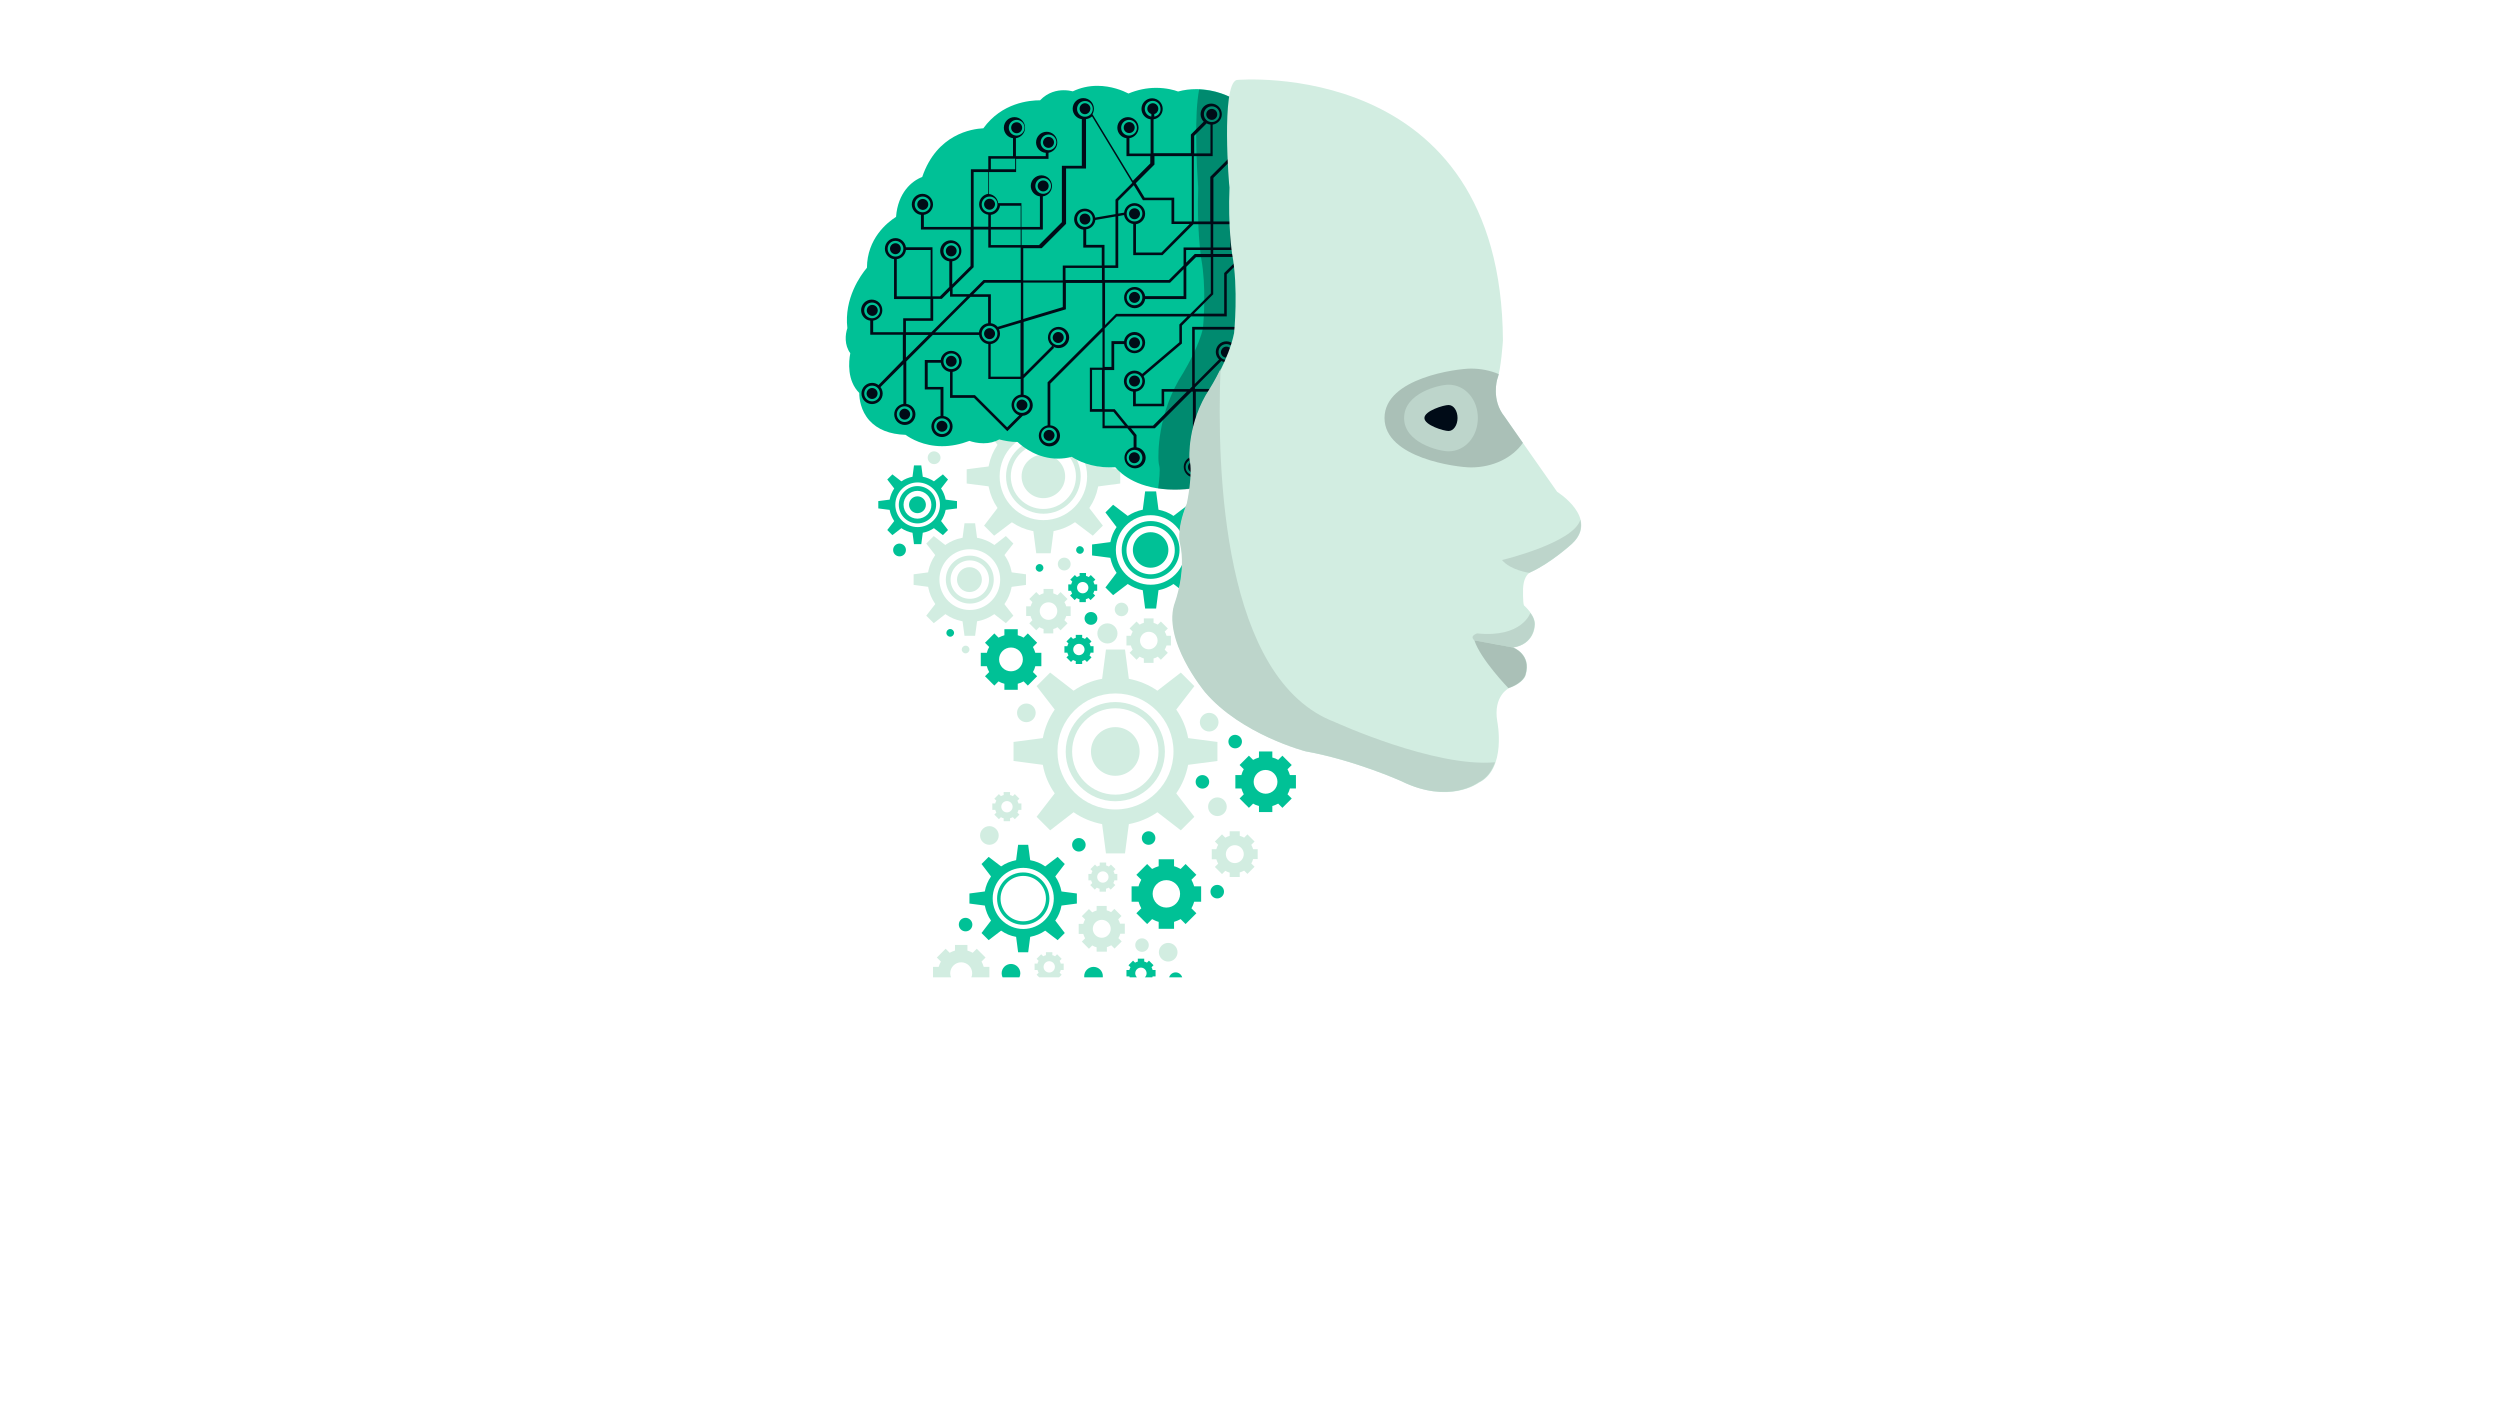 <?xml version="1.0" encoding="utf-8"?>
<!-- Generator: Adobe Illustrator 22.0.0, SVG Export Plug-In . SVG Version: 6.00 Build 0)  -->
<svg version="1.1" id="Layer_1" xmlns="http://www.w3.org/2000/svg" xmlns:xlink="http://www.w3.org/1999/xlink" x="0px" y="0px"
	 viewBox="0 0 1366 768" style="enable-background:new 0 0 1366 768;" xml:space="preserve">
<style type="text/css">
	.st0{clip-path:url(#SVGID_2_);}
	.st1{fill:#D2EDE1;}
	.st2{fill:#00C196;}
	.st3{opacity:0.3;fill:#000B17;}
	.st4{fill:#000B17;}
	.st5{fill:#AAC0B7;}
	.st6{fill:#BDD5CB;}
</style>
<g>
	<g>
		<defs>
			<rect id="SVGID_1_" x="311" y="-170" width="704" height="704"/>
		</defs>
		<clipPath id="SVGID_2_">
			<use xlink:href="#SVGID_1_"  style="overflow:visible;"/>
		</clipPath>
		<g class="st0">
			<g>
				<path class="st1" d="M570.1,248.4c-6.5,0-11.9,5.3-11.9,11.9c0,6.5,5.3,11.9,11.9,11.9c6.5,0,11.9-5.3,11.9-11.9
					C582,253.8,576.7,248.4,570.1,248.4z"/>
				<g>
					<g>
						<path class="st1" d="M529.9,339.8c-12.8,0-23.1-10.4-23.1-23.2c0-12.8,10.4-23.1,23.1-23.1c12.8,0,23.2,10.4,23.2,23.1
							C553.1,329.5,542.7,339.8,529.9,339.8z M529.9,300.1c-9.2,0-16.6,7.5-16.6,16.6c0,9.2,7.5,16.6,16.6,16.6
							c9.2,0,16.6-7.5,16.6-16.6C546.5,307.5,539.1,300.1,529.9,300.1z"/>
					</g>
					<g>
						<g>
							<g>
								<polygon class="st1" points="532.8,285.9 527,285.9 525.5,297.2 534.3,297.2 								"/>
							</g>
							<g>
								<polygon class="st1" points="527,347.4 532.8,347.4 534.3,336.2 525.5,336.2 								"/>
							</g>
						</g>
						<g>
							<g>
								<polygon class="st1" points="560.6,319.6 560.6,313.8 549.4,312.3 549.4,321.1 								"/>
							</g>
							<g>
								<polygon class="st1" points="499.2,313.8 499.2,319.6 510.4,321.1 510.4,312.3 								"/>
							</g>
						</g>
					</g>
					<g>
						<g>
							<g>
								<polygon class="st1" points="553.7,297 549.6,292.9 540.6,299.9 546.7,306 								"/>
							</g>
							<g>
								<polygon class="st1" points="506.1,336.4 510.2,340.5 519.2,333.5 513.1,327.4 								"/>
							</g>
						</g>
						<g>
							<g>
								<polygon class="st1" points="549.6,340.5 553.7,336.4 546.7,327.4 540.6,333.5 								"/>
							</g>
							<g>
								<polygon class="st1" points="510.2,292.9 506.1,297 513.1,306 519.2,299.9 								"/>
							</g>
						</g>
					</g>
					<g>
						<path class="st1" d="M570.1,290.7c-16.8,0-30.4-13.6-30.4-30.4c0-16.8,13.6-30.4,30.4-30.4c16.8,0,30.4,13.6,30.4,30.4
							C600.6,277.1,586.9,290.7,570.1,290.7z M570.1,236.4c-13.2,0-23.9,10.7-23.9,23.9c0,13.2,10.7,23.9,23.9,23.9
							c13.2,0,23.9-10.7,23.9-23.9C594,247.1,583.3,236.4,570.1,236.4z"/>
					</g>
					<g>
						<g>
							<polygon class="st1" points="574.1,218.3 566.2,218.3 564.2,233.7 576.1,233.7 							"/>
						</g>
						<g>
							<polygon class="st1" points="566.2,302.3 574.1,302.3 576.1,286.9 564.2,286.9 							"/>
						</g>
					</g>
					<g>
						<g>
							<polygon class="st1" points="612.1,264.2 612.1,256.4 596.7,254.4 596.7,266.2 							"/>
						</g>
						<g>
							<polygon class="st1" points="528.2,256.4 528.2,264.2 543.6,266.2 543.6,254.4 							"/>
						</g>
					</g>
					<g>
						<g>
							<polygon class="st1" points="602.6,233.4 597.1,227.8 584.7,237.3 593.1,245.7 							"/>
						</g>
						<g>
							<polygon class="st1" points="537.7,287.2 543.2,292.7 555.6,283.3 547.1,274.9 							"/>
						</g>
					</g>
					<g>
						<g>
							<polygon class="st1" points="597.1,292.7 602.6,287.2 593.1,274.9 584.7,283.3 							"/>
						</g>
						<g>
							<polygon class="st1" points="543.2,227.8 537.7,233.4 547.1,245.7 555.6,237.3 							"/>
						</g>
					</g>
					<g>
						<path class="st1" d="M570.1,280.7c-11.2,0-20.4-9.1-20.4-20.4c0-11.2,9.1-20.4,20.4-20.4c11.2,0,20.4,9.1,20.4,20.4
							C590.5,271.5,581.4,280.7,570.1,280.7z M570.1,242.5c-9.8,0-17.8,8-17.8,17.8c0,9.8,8,17.8,17.8,17.8s17.8-8,17.8-17.8
							C587.9,250.5,579.9,242.5,570.1,242.5z"/>
					</g>
					<g>
						<path class="st1" d="M529.9,329.8c-7.2,0-13.1-5.9-13.1-13.1c0-7.2,5.9-13.1,13.1-13.1c7.2,0,13.1,5.9,13.1,13.1
							C543,323.9,537.1,329.8,529.9,329.8z M529.9,306.2c-5.8,0-10.5,4.7-10.5,10.5c0,5.8,4.7,10.5,10.5,10.5
							c5.8,0,10.5-4.7,10.5-10.5C540.4,310.9,535.7,306.2,529.9,306.2z"/>
					</g>
				</g>
				<g>
					<g>
						<path class="st1" d="M570.2,346.1h5.3v-2.4c0.8-0.2,1.6-0.5,2.3-1l1.7,1.7l3.8-3.8l-1.7-1.7c0.4-0.7,0.7-1.5,1-2.3h2.4v-5.3
							h-2.4c-0.2-0.8-0.6-1.6-1-2.3l1.7-1.7l-3.8-3.8l-1.7,1.7c-0.7-0.4-1.5-0.7-2.3-1v-2.4h-5.3v2.4c-0.8,0.2-1.6,0.6-2.3,1
							l-1.7-1.7l-3.8,3.8l1.7,1.7c-0.4,0.7-0.7,1.5-1,2.3h-2.4v5.3h2.4c0.2,0.8,0.6,1.6,1,2.3l-1.7,1.7l3.8,3.8l1.7-1.7
							c0.7,0.4,1.5,0.7,2.3,1V346.1z M568.1,333.9c0-2.6,2.1-4.8,4.8-4.8s4.8,2.1,4.8,4.8c0,2.6-2.1,4.8-4.8,4.8
							S568.1,336.5,568.1,333.9z"/>
					</g>
					<g>
						<path class="st1" d="M625,362.2h5.3v-2.4c0.8-0.2,1.6-0.5,2.3-1l1.7,1.7l3.8-3.8l-1.7-1.7c0.4-0.7,0.7-1.5,1-2.3h2.4v-5.3
							h-2.4c-0.2-0.8-0.6-1.6-1-2.3l1.7-1.7l-3.8-3.8l-1.7,1.7c-0.7-0.4-1.5-0.7-2.3-1v-2.4H625v2.4c-0.8,0.2-1.6,0.6-2.3,1
							l-1.7-1.7l-3.8,3.8l1.7,1.7c-0.4,0.7-0.7,1.5-1,2.3h-2.4v5.3h2.4c0.2,0.8,0.6,1.6,1,2.3l-1.7,1.7l3.8,3.8l1.7-1.7
							c0.7,0.4,1.5,0.7,2.3,1V362.2z M622.9,350c0-2.6,2.1-4.8,4.8-4.8s4.8,2.1,4.8,4.8c0,2.6-2.1,4.8-4.8,4.8
							S622.9,352.7,622.9,350z"/>
					</g>
					<g>
						<path class="st2" d="M548.8,376.9h7.3v-3.3c1.1-0.3,2.2-0.7,3.2-1.3l2.3,2.3l5.1-5.1l-2.3-2.3c0.6-1,1-2,1.3-3.2h3.3v-7.3
							h-3.3c-0.3-1.1-0.8-2.2-1.3-3.2l2.3-2.3l-5.1-5.1l-2.3,2.3c-1-0.6-2-1-3.2-1.3v-3.3h-7.3v3.3c-1.1,0.3-2.2,0.8-3.2,1.3
							l-2.3-2.3l-5.1,5.1l2.3,2.3c-0.6,1-1,2-1.3,3.2h-3.3v7.3h3.3c0.3,1.1,0.7,2.2,1.3,3.2l-2.3,2.3l5.1,5.1l2.3-2.3
							c1,0.6,2,1,3.2,1.3V376.9z M545.9,360.3c0-3.6,2.9-6.5,6.5-6.5c3.6,0,6.5,2.9,6.5,6.5c0,3.6-2.9,6.5-6.5,6.5
							C548.8,366.8,545.9,363.9,545.9,360.3z"/>
					</g>
					<g>
						<path class="st2" d="M583.6,322.8h1.6c0.1,0.5,0.4,1,0.6,1.5l-1.1,1.1l2.5,2.5l1.1-1.1c0.5,0.3,1,0.5,1.5,0.6v1.6h3.5v-1.6
							c0.5-0.1,1-0.4,1.5-0.6l1.1,1.1l2.5-2.5l-1.1-1.1c0.3-0.5,0.5-1,0.6-1.5h1.6v-3.5H598c-0.1-0.5-0.4-1-0.6-1.5l1.1-1.1
							l-2.5-2.5l-1.1,1.1c-0.5-0.3-1-0.5-1.5-0.6v-1.6h-3.5v1.6c-0.5,0.1-1,0.4-1.5,0.6l-1.1-1.1l-2.5,2.5l1.1,1.1
							c-0.3,0.5-0.5,1-0.6,1.5h-1.6V322.8z M591.6,318c1.7,0,3.1,1.4,3.1,3.1c0,1.7-1.4,3.1-3.1,3.1c-1.7,0-3.1-1.4-3.1-3.1
							C588.5,319.3,589.9,318,591.6,318z"/>
					</g>
					<g>
						<path class="st2" d="M581.6,356.6h1.6c0.1,0.5,0.4,1,0.6,1.5l-1.1,1.1l2.5,2.5l1.1-1.1c0.5,0.3,1,0.5,1.5,0.6v1.6h3.5v-1.6
							c0.5-0.1,1-0.4,1.5-0.6l1.1,1.1l2.5-2.5l-1.1-1.1c0.3-0.5,0.5-1,0.6-1.5h1.6v-3.5h-1.6c-0.1-0.5-0.4-1-0.6-1.5l1.1-1.1
							l-2.5-2.5l-1.1,1.1c-0.5-0.3-1-0.5-1.5-0.6v-1.6h-3.5v1.6c-0.5,0.1-1,0.4-1.5,0.6l-1.1-1.1l-2.5,2.5l1.1,1.1
							c-0.3,0.5-0.5,1-0.6,1.5h-1.6V356.6z M589.5,351.8c1.7,0,3.1,1.4,3.1,3.1c0,1.7-1.4,3.1-3.1,3.1c-1.7,0-3.1-1.4-3.1-3.1
							C586.4,353.2,587.8,351.8,589.5,351.8z"/>
					</g>
				</g>
				<g>
					<path class="st1" d="M542.2,442.5h1.6c0.1,0.5,0.4,1,0.6,1.5l-1.1,1.1l2.5,2.5l1.1-1.1c0.5,0.3,1,0.5,1.5,0.6v1.6h3.5v-1.6
						c0.5-0.1,1-0.4,1.5-0.6l1.1,1.1l2.5-2.5l-1.1-1.1c0.3-0.5,0.5-1,0.6-1.5h1.6V439h-1.6c-0.1-0.5-0.4-1-0.6-1.5l1.1-1.1l-2.5-2.5
						l-1.1,1.1c-0.5-0.3-1-0.5-1.5-0.6v-1.6h-3.5v1.6c-0.5,0.1-1,0.4-1.5,0.6l-1.1-1.1l-2.5,2.5l1.1,1.1c-0.3,0.5-0.5,1-0.6,1.5
						h-1.6V442.5z M550.2,437.7c1.7,0,3.1,1.4,3.1,3.1c0,1.7-1.4,3.1-3.1,3.1c-1.7,0-3.1-1.4-3.1-3.1
						C547.1,439.1,548.5,437.7,550.2,437.7z"/>
				</g>
				<g>
					<path class="st1" d="M594.6,481h1.6c0.1,0.5,0.4,1,0.6,1.5l-1.1,1.1l2.5,2.5l1.1-1.1c0.5,0.3,1,0.5,1.5,0.6v1.6h3.5v-1.6
						c0.5-0.1,1-0.4,1.5-0.6l1.1,1.1l2.5-2.5l-1.1-1.1c0.3-0.5,0.5-1,0.6-1.5h1.6v-3.5H609c-0.1-0.5-0.4-1-0.6-1.5l1.1-1.1l-2.5-2.5
						l-1.1,1.1c-0.5-0.3-1-0.5-1.5-0.6v-1.6h-3.5v1.6c-0.5,0.1-1,0.4-1.5,0.6l-1.1-1.1l-2.5,2.5l1.1,1.1c-0.3,0.5-0.5,1-0.6,1.5
						h-1.6V481z M602.6,476.1c1.7,0,3.1,1.4,3.1,3.1c0,1.7-1.4,3.1-3.1,3.1c-1.7,0-3.1-1.4-3.1-3.1
						C599.5,477.5,600.9,476.1,602.6,476.1z"/>
				</g>
				<g>
					<path class="st1" d="M565.3,530h1.6c0.1,0.5,0.4,1,0.6,1.5l-1.1,1.1l2.5,2.5l1.1-1.1c0.5,0.3,1,0.5,1.5,0.6v1.6h3.5v-1.6
						c0.5-0.1,1-0.4,1.5-0.6l1.1,1.1l2.5-2.5l-1.1-1.1c0.3-0.5,0.5-1,0.6-1.5h1.6v-3.5h-1.6c-0.1-0.5-0.4-1-0.6-1.5l1.1-1.1
						l-2.5-2.5l-1.1,1.1c-0.5-0.3-1-0.5-1.5-0.6v-1.6h-3.5v1.6c-0.5,0.1-1,0.4-1.5,0.6l-1.1-1.1l-2.5,2.5l1.1,1.1
						c-0.3,0.5-0.5,1-0.6,1.5h-1.6V530z M573.3,525.2c1.7,0,3.1,1.4,3.1,3.1c0,1.7-1.4,3.1-3.1,3.1c-1.7,0-3.1-1.4-3.1-3.1
						C570.2,526.6,571.6,525.2,573.3,525.2z"/>
				</g>
				<g>
					<path class="st2" d="M615.5,533.5h1.6c0.1,0.5,0.4,1,0.6,1.5l-1.1,1.1l2.5,2.5l1.1-1.1c0.5,0.3,1,0.5,1.5,0.6v1.6h3.5v-1.6
						c0.5-0.1,1-0.4,1.5-0.6l1.1,1.1l2.5-2.5l-1.1-1.1c0.3-0.5,0.5-1,0.6-1.5h1.6V530h-1.6c-0.1-0.5-0.4-1-0.6-1.5l1.1-1.1l-2.5-2.5
						l-1.1,1.1c-0.5-0.3-1-0.5-1.5-0.6v-1.6h-3.5v1.6c-0.5,0.1-1,0.4-1.5,0.6l-1.1-1.1l-2.5,2.5l1.1,1.1c-0.3,0.5-0.5,1-0.6,1.5
						h-1.6V533.5z M623.4,528.7c1.7,0,3.1,1.4,3.1,3.1c0,1.7-1.4,3.1-3.1,3.1c-1.7,0-3.1-1.4-3.1-3.1
						C620.3,530.1,621.7,528.7,623.4,528.7z"/>
				</g>
				<path class="st1" d="M513.9,250.1c0,1.9-1.5,3.5-3.5,3.5c-1.9,0-3.5-1.5-3.5-3.5c0-1.9,1.5-3.5,3.5-3.5
					C512.3,246.7,513.9,248.2,513.9,250.1z"/>
				<path class="st1" d="M565.9,389.5c0,2.8-2.3,5.1-5.1,5.1c-2.8,0-5.1-2.3-5.1-5.1c0-2.8,2.3-5.1,5.1-5.1
					C563.6,384.4,565.9,386.7,565.9,389.5z"/>
				<path class="st1" d="M665.8,394.6c0,2.8-2.3,5.1-5.1,5.1c-2.8,0-5.1-2.3-5.1-5.1c0-2.8,2.3-5.1,5.1-5.1
					C663.5,389.5,665.8,391.8,665.8,394.6z"/>
				<path class="st1" d="M622.7,410.6c0,7.3-5.9,13.3-13.3,13.3c-7.3,0-13.3-5.9-13.3-13.3c0-7.3,5.9-13.3,13.3-13.3
					C616.8,397.3,622.7,403.3,622.7,410.6z"/>
				<path class="st1" d="M670.3,440.8c0,2.8-2.3,5.1-5.1,5.1c-2.8,0-5.1-2.3-5.1-5.1c0-2.8,2.3-5.1,5.1-5.1
					C668,435.7,670.3,438,670.3,440.8z"/>
				<path class="st1" d="M545.7,456.5c0,2.8-2.3,5.1-5.1,5.1s-5.1-2.3-5.1-5.1c0-2.8,2.3-5.1,5.1-5.1S545.7,453.7,545.7,456.5z"/>
				<path class="st2" d="M557.5,531.8c0,2.8-2.3,5.1-5.1,5.1c-2.8,0-5.1-2.3-5.1-5.1c0-2.8,2.3-5.1,5.1-5.1
					C555.2,526.7,557.5,529,557.5,531.8z"/>
				<path class="st2" d="M602.6,533.4c0,2.8-2.3,5.1-5.1,5.1c-2.8,0-5.1-2.3-5.1-5.1c0-2.8,2.3-5.1,5.1-5.1
					C600.3,528.3,602.6,530.5,602.6,533.4z"/>
				<path class="st1" d="M643.4,520.3c0,2.8-2.3,5.1-5.1,5.1c-2.8,0-5.1-2.3-5.1-5.1c0-2.8,2.3-5.1,5.1-5.1
					C641.1,515.2,643.4,517.5,643.4,520.3z"/>
				<path class="st1" d="M627.7,516.4c0,2-1.6,3.7-3.7,3.7c-2,0-3.7-1.6-3.7-3.7c0-2,1.6-3.7,3.7-3.7
					C626,512.7,627.7,514.4,627.7,516.4z"/>
				<path class="st2" d="M593.2,461.6c0,2-1.6,3.7-3.7,3.7c-2,0-3.7-1.6-3.7-3.7c0-2,1.6-3.7,3.7-3.7
					C591.5,457.9,593.2,459.6,593.2,461.6z"/>
				<path class="st2" d="M631.3,457.9c0,2-1.6,3.7-3.7,3.7s-3.7-1.6-3.7-3.7c0-2,1.6-3.7,3.7-3.7S631.3,455.9,631.3,457.9z"/>
				<path class="st2" d="M668.8,487.2c0,2-1.6,3.7-3.7,3.7c-2,0-3.7-1.6-3.7-3.7c0-2,1.6-3.7,3.7-3.7
					C667.2,483.5,668.8,485.2,668.8,487.2z"/>
				<path class="st2" d="M646.1,535c0,2-1.6,3.7-3.7,3.7c-2,0-3.7-1.6-3.7-3.7c0-2,1.6-3.7,3.7-3.7C644.4,531.3,646.1,533,646.1,535
					z"/>
				<path class="st2" d="M660.7,427.2c0,2-1.6,3.7-3.7,3.7c-2,0-3.7-1.6-3.7-3.7c0-2,1.6-3.7,3.7-3.7
					C659.1,423.5,660.7,425.2,660.7,427.2z"/>
				<path class="st2" d="M678.6,405.2c0,2-1.6,3.7-3.7,3.7c-2,0-3.7-1.6-3.7-3.7c0-2,1.6-3.7,3.7-3.7
					C677,401.6,678.6,403.2,678.6,405.2z"/>
				<path class="st2" d="M531.3,505.2c0,2-1.6,3.7-3.7,3.7c-2,0-3.7-1.6-3.7-3.7s1.6-3.7,3.7-3.7
					C529.6,501.5,531.3,503.2,531.3,505.2z"/>
				<path class="st1" d="M616.5,333c0,2-1.6,3.7-3.7,3.7c-2,0-3.7-1.6-3.7-3.7c0-2,1.6-3.7,3.7-3.7C614.9,329.3,616.5,331,616.5,333
					z"/>
				<path class="st1" d="M585,308.2c0,1.9-1.5,3.5-3.5,3.5c-1.9,0-3.5-1.5-3.5-3.5c0-1.9,1.5-3.5,3.5-3.5
					C583.5,304.7,585,306.3,585,308.2z"/>
				<path class="st2" d="M599.6,337.9c0,1.9-1.5,3.5-3.5,3.5c-1.9,0-3.5-1.5-3.5-3.5c0-1.9,1.5-3.5,3.5-3.5
					C598.1,334.4,599.6,335.9,599.6,337.9z"/>
				<path class="st1" d="M610.6,346.1c0,3.1-2.5,5.5-5.5,5.5c-3.1,0-5.5-2.5-5.5-5.5c0-3.1,2.5-5.5,5.5-5.5
					C608.1,340.6,610.6,343.1,610.6,346.1z"/>
				<path class="st2" d="M495,300.5c0,1.9-1.5,3.5-3.5,3.5c-1.9,0-3.5-1.5-3.5-3.5c0-1.9,1.5-3.5,3.5-3.5
					C493.5,297.1,495,298.6,495,300.5z"/>
				<path class="st2" d="M521.3,345.8c0,1.1-0.9,2.1-2.1,2.1c-1.1,0-2.1-0.9-2.1-2.1c0-1.1,0.9-2.1,2.1-2.1
					C520.4,343.7,521.3,344.7,521.3,345.8z"/>
				<path class="st2" d="M570.1,310.3c0,1.1-0.9,2.1-2.1,2.1c-1.1,0-2.1-0.9-2.1-2.1c0-1.1,0.9-2.1,2.1-2.1
					C569.2,308.2,570.1,309.1,570.1,310.3z"/>
				<path class="st2" d="M592.2,300.5c0,1.1-0.9,2.1-2.1,2.1c-1.1,0-2.1-0.9-2.1-2.1c0-1.1,0.9-2.1,2.1-2.1
					C591.2,298.5,592.2,299.4,592.2,300.5z"/>
				<path class="st1" d="M529.7,354.9c0,1.1-0.9,2.1-2.1,2.1c-1.1,0-2.1-0.9-2.1-2.1c0-1.1,0.9-2.1,2.1-2.1
					C528.8,352.8,529.7,353.7,529.7,354.9z"/>
				<g>
					<path class="st1" d="M665.2,415.8v-10.4l-16-2.1c-1-5.7-3.3-11-6.5-15.6l9.9-12.8l-7.4-7.4l-12.8,9.9
						c-4.6-3.2-9.9-5.4-15.6-6.5l-2.1-16h-10.4l-2.1,16c-5.7,1-11,3.3-15.6,6.5l-12.8-9.9l-7.4,7.4l9.9,12.8
						c-3.2,4.6-5.4,9.9-6.5,15.6l-16,2.1v10.4l16,2.1c1,5.7,3.3,11,6.5,15.6l-9.9,12.8l7.4,7.4l12.8-9.9c4.6,3.2,9.9,5.4,15.6,6.5
						l2.1,16h10.4l2.1-16c5.7-1.1,11-3.3,15.6-6.5l12.8,9.9l7.4-7.4l-9.9-12.8c3.2-4.6,5.4-9.9,6.5-15.6L665.2,415.8z M641.2,410.6
						c0,17.5-14.2,31.7-31.7,31.7c-17.5,0-31.7-14.2-31.7-31.7c0-17.5,14.2-31.7,31.7-31.7C626.9,378.9,641.2,393.1,641.2,410.6z"/>
					<path class="st1" d="M609.4,383.6c-14.9,0-27.1,12.1-27.1,27.1c0,14.9,12.1,27.1,27.1,27.1c14.9,0,27.1-12.1,27.1-27.1
						C636.5,395.7,624.3,383.6,609.4,383.6z M609.4,434.2c-13,0-23.6-10.6-23.6-23.6c0-13,10.6-23.6,23.6-23.6
						c13,0,23.6,10.6,23.6,23.6C633,423.6,622.4,434.2,609.4,434.2z"/>
				</g>
				<g>
					<path class="st2" d="M463,179.3c-1.9-16.3,7.3-29,10.7-33c0.1-15.9,11-24.7,15.9-27.8c1-13.3,8.7-19.7,14.3-21.8
						c8-23.5,27.2-26.3,33.4-26.6c10.1-14,25.2-15.3,31-15.3c4.3-4.5,9.3-5.5,12.9-5.5c2,0,3.8,0.3,5,0.6c4.2-2,8.7-3,13.4-3
						c7.6,0,13.9,2.6,17,4.2c4.8-2,9.9-3.1,15.1-3.1c5.5,0,9.9,1.2,12,2c3.3-0.9,6.6-1.3,10-1.3c10.4,0,18.4,4.1,21.3,5.9
						c20.4,0,30.9,12,34.3,16.8c14,2.1,23.1,15.2,26.3,20.6c6.5,0.4,9.7,4.7,10.9,8.1c13.8,9.9,15.9,28,16.2,34
						c3.3,3.5,3.2,8,2.3,11.2c8.6,18.4,2.6,32.6-3,39c1.2,7.2,0,13.1-3.4,17.6c-3.9,5.2-9.8,6.8-12.4,7.2
						c-8.1,6.4-17.3,9.6-27.2,9.6c-7.8,0-14.1-2.1-17.4-3.4c-0.5,0.3-1,0.5-1.6,0.7c2.6,5.2,3.3,10,2.1,14.5c-1.3,4.9-4.5,8-6.8,9.7
						c0,5.8-1.7,10.7-5.3,14.7c-7.7,8.4-21,9.2-24.4,9.2c-8.6,2.2-16.6,3.4-23.8,3.4c-19.5,0-28.9-8.1-32.4-12.2
						c-0.9,0-1.7,0.1-2.6,0.1c-10.8,0-18-3.7-21.2-5.8c-2.5,0.7-5.1,1-7.6,1c-10.9,0-18.8-6.1-22-9.1c-3.5,0.1-7.7-0.8-10-1.4
						c-2.5,1.4-5.4,2.1-8.6,2.1c-3.2,0-6-0.7-7.7-1.3c-5,1.9-10,2.9-14.9,2.9c-10.2,0-17.2-4.2-20-6.2c-8.7-0.3-15.3-2.9-19.8-7.9
						c-4.7-5.3-5.5-11.7-5.5-15c-6.7-6.7-5.8-17-4.9-21.7C461.3,188.5,461.8,182.8,463,179.3z"/>
					<path class="st3" d="M762.3,184.4c5.6-6.4,11.7-20.6,3-39c0.9-3.1,1-7.7-2.3-11.2c-0.3-6-2.4-24.1-16.2-34
						c-1.2-3.4-4.4-7.7-10.9-8.1c-3.2-5.4-12.3-18.5-26.3-20.6c-3.4-4.8-13.9-16.8-34.3-16.8c-2.8-1.7-10.3-5.5-20.1-5.8
						c-1.4,7.5-1.6,16.2-1.6,25.3c0,12.7,0.9,25,1.1,28.6c-0.8,21.7,1.5,37.6,1.6,38.3c0,0.2,0.1,0.4,0.1,0.6
						c2.7,14.4,1.3,33.5,0.9,37.7c-2,8.9-8.3,20.1-10.6,24c-14.8,22.7-13.8,45.8-13.7,48.4c0.1,1.1,0.2,2.1,0.5,3.1
						c0.4,1.9,0,7-0.7,12c2.8,0.4,5.9,0.7,9.3,0.7c7.2,0,15.2-1.1,23.8-3.4c3.5,0,16.8-0.8,24.4-9.2c3.6-3.9,5.4-8.9,5.3-14.7
						c2.3-1.7,5.5-4.8,6.8-9.7c1.2-4.5,0.4-9.3-2.1-14.5c0.6-0.2,1.1-0.4,1.6-0.7c3.3,1.3,9.6,3.4,17.4,3.4c9.9,0,19.1-3.2,27.2-9.6
						c2.7-0.5,8.5-2,12.4-7.2C762.3,197.5,763.4,191.6,762.3,184.4z"/>
					<g>
						<path class="st4" d="M747.2,189.4c1.6,0,2.9,1.3,2.9,3c0,1.6-1.3,3-2.9,3c-1.6,0-3-1.3-3-3
							C744.3,190.7,745.6,189.4,747.2,189.4z"/>
						<path class="st4" d="M743.3,118.8c1.6,0,3,1.3,3,3c0,1.6-1.3,3-3,3s-3-1.3-3-3C740.4,120.1,741.7,118.8,743.3,118.8z"/>
						<path class="st4" d="M688.2,160.4c-1.6,0-3-1.3-3-2.9c0-1.6,1.3-3,3-3c1.6,0,3,1.3,3,3C691.2,159.1,689.8,160.4,688.2,160.4z"
							/>
						<path class="st4" d="M497.3,226.3c0,1.6-1.3,3-3,3c-1.6,0-2.9-1.3-2.9-3c0-1.6,1.3-3,2.9-3
							C495.9,223.4,497.3,224.7,497.3,226.3z"/>
						<path class="st4" d="M516.8,197.4c0-1.6,1.3-3,2.9-3s3,1.3,3,3c0,1.6-1.3,3-3,3S516.8,199,516.8,197.4z"/>
						<path class="st4" d="M473.6,169.6c0-1.6,1.3-3,3-3c1.6,0,3,1.3,3,3c0,1.6-1.3,3-3,3C474.9,172.5,473.6,171.2,473.6,169.6z"/>
						<path class="st4" d="M561.4,221.3c0,1.6-1.3,3-3,3c-1.6,0-3-1.3-3-3c0-1.6,1.3-3,3-3C560,218.4,561.4,219.7,561.4,221.3z"/>
						<path class="st4" d="M578.2,181.4c1.6,0,3,1.3,3,3c0,1.6-1.3,3-3,3c-1.6,0-3-1.3-3-3C575.3,182.7,576.6,181.4,578.2,181.4z"/>
						<path class="st4" d="M540.7,114.6c-1.6,0-3-1.3-3-3c0-1.6,1.3-3,3-3c1.6,0,3,1.3,3,3C543.6,113.3,542.3,114.6,540.7,114.6z"/>
						<path class="st4" d="M619.9,211.2c-1.6,0-3-1.3-3-3c0-1.6,1.3-3,3-3c1.6,0,3,1.3,3,3C622.8,209.9,621.5,211.2,619.9,211.2z"/>
						<path class="st4" d="M619.9,113.8c1.6,0,3,1.3,3,3c0,1.6-1.3,3-3,3c-1.6,0-3-1.3-3-3C616.9,115.1,618.3,113.8,619.9,113.8z"/>
						<path class="st4" d="M662.1,59.5c1.6,0,3,1.3,3,3s-1.3,3-3,3c-1.6,0-3-1.3-3-3S660.5,59.5,662.1,59.5z"/>
						<path class="st4" d="M614,69.7c0-1.6,1.3-3,3-3c1.6,0,3,1.3,3,3c0,1.6-1.3,3-3,3C615.3,72.7,614,71.4,614,69.7z"/>
						<path class="st4" d="M540.7,179.3c1.6,0,3,1.3,3,3c0,1.6-1.3,3-3,3c-1.6,0-3-1.3-3-3C537.7,180.6,539.1,179.3,540.7,179.3z"/>
						<path class="st4" d="M516.8,137.1c0-1.6,1.3-3,2.9-3s3,1.3,3,3c0,1.6-1.3,3-3,3S516.8,138.7,516.8,137.1z"/>
						<path class="st4" d="M470.7,215c0,3.2,2.6,5.8,5.8,5.8c3.2,0,5.8-2.6,5.8-5.8c0-1.3-0.5-2.6-1.2-3.5l12.5-12.5v21.7
							c-2.8,0.4-5,2.8-5,5.7c0,3.2,2.6,5.8,5.8,5.8c3.2,0,5.8-2.6,5.8-5.8c0-2.9-2.2-5.4-5-5.7v-23.2l14.5-14.5H535
							c0.3,2.6,2.4,4.7,5,5v19.1h17.7v8.5c-2.8,0.4-5,2.8-5,5.7c0,2.6,1.8,4.9,4.2,5.6l-6.6,6.6l-17.6-17.6h-12.2v-12.7
							c2.8-0.4,5-2.8,5-5.7c0-3.2-2.6-5.8-5.8-5.8c-2.9,0-5.4,2.2-5.7,5h-8.7v16.1h8.6v14.5c-2.8,0.4-5,2.8-5,5.7
							c0,3.2,2.6,5.8,5.8,5.8c3.2,0,5.8-2.6,5.8-5.8c0-2.9-2.2-5.4-5-5.7v-15.9h-8.6v-13.2h7.2c0.3,2.6,2.4,4.7,5,5v14.2h13.1
							l18.2,18.2l8.4-8.4c3-0.2,5.5-2.7,5.5-5.8c0-2.9-2.2-5.4-5-5.7v-9l16.7-16.7l-0.8-0.8c0.9,0.6,2,1,3.2,1
							c3.2,0,5.8-2.6,5.8-5.8c0-3.2-2.6-5.8-5.8-5.8c-3.2,0-5.8,2.6-5.8,5.8c0,1.9,0.9,3.5,2.3,4.6l-15.6,15.6v-28.7l23.1-6.9v-14.4
							h19.9v24.4l-29.9,29.9v23.5c-2.7,0.5-4.8,2.8-4.8,5.7c0,3.2,2.6,5.8,5.8,5.8c3.2,0,5.8-2.6,5.8-5.8c0-3-2.3-5.5-5.3-5.7v-22.8
							l28.5-28.5v19.8h-6.9V225h6.9v9h13.6l3.4,4.2v6.2c-2.8,0.4-5,2.8-5,5.7c0,3.2,2.6,5.8,5.8,5.8c3.2,0,5.8-2.6,5.8-5.8
							c0-2.9-2.2-5.4-5-5.7v-6.7l-3-3.7h13l20-20h0.8v35.4c-2.8,0.4-5,2.8-5,5.7c0,3.2,2.6,5.8,5.8,5.8c3.2,0,5.8-2.6,5.8-5.8
							c0-2.9-2.2-5.4-5-5.7V214h14.5c0.3,2.6,2.5,4.7,5.1,5l4.8,23.3c-2.8,0.4-4.9,2.8-4.9,5.7c0,3.2,2.6,5.8,5.8,5.8
							c3.2,0,5.8-2.6,5.8-5.8c0-3-2.3-5.4-5.2-5.7L674,219c2.8-0.4,4.9-2.8,4.9-5.7c0-3.2-2.6-5.8-5.8-5.8c-2.9,0-5.4,2.2-5.7,5
							h-14.5v-0.8l14.5-14.5c0.8,0.5,1.8,0.8,2.9,0.8c2.9,0,5.4-2.2,5.7-5h19.3v10.1h17.3v-5.1c2.6-0.3,4.7-2.4,5-5h24.1
							c0.4,2.8,2.8,5,5.7,5c3.2,0,5.8-2.6,5.8-5.8c0-3.2-2.6-5.8-5.8-5.8c-2.9,0-5.4,2.2-5.7,5h-24.1c-0.3-2.6-2.4-4.7-5-5v-3h11.4
							v-9.4h16.8l11.8-11.8c0.8,0.5,1.8,0.8,2.9,0.8c3.2,0,5.8-2.6,5.8-5.8c0-3.2-2.6-5.8-5.8-5.8c-3.2,0-5.8,2.6-5.8,5.8
							c0,1.6,0.7,3.1,1.7,4.1L740,172.8h-16.2v-22.6h8.8c0.4,2.8,2.8,5,5.7,5c3.2,0,5.8-2.6,5.8-5.8c0-3.2-2.6-5.8-5.8-5.8
							c-2.9,0-5.4,2.2-5.7,5h-10.2v24h-9.9V150h6.9v-9.7h6.5l14-14c1,0.8,2.2,1.2,3.5,1.2c3.2,0,5.8-2.6,5.8-5.8
							c0-3.2-2.6-5.8-5.8-5.8c-3.2,0-5.8,2.6-5.8,5.8c0,1.3,0.5,2.6,1.2,3.5l-13.6,13.6h-5.9v-23.3h3.4l6.9-6.9
							c0.8,0.5,1.8,0.8,2.9,0.8c3.2,0,5.8-2.6,5.8-5.8c0-3.2-2.6-5.8-5.8-5.8c-3.2,0-5.8,2.6-5.8,5.8c0,1.6,0.7,3.1,1.7,4.1
							l-6.3,6.3h-2.8v-7.8l-14.8-14.8h6.5c0.4,2.8,2.8,5,5.7,5c3.2,0,5.8-2.6,5.8-5.8c0-3.2-2.6-5.8-5.8-5.8c-2.9,0-5.4,2.2-5.7,5
							h-7.9L689,76l-0.3,0.3c0.1-0.5,0.2-1,0.2-1.5c0-3.2-2.6-5.8-5.8-5.8c-3.2,0-5.8,2.6-5.8,5.8c0,1.6,0.7,3.1,1.7,4.1l-17.7,17.7
							V121h-9V85.3h10.3V68.1c2.8-0.4,5-2.8,5-5.7c0-3.2-2.6-5.8-5.8-5.8c-3.2,0-5.8,2.6-5.8,5.8c0,1.6,0.7,3.1,1.7,4.1l-7,7v10.2
							h-20.4V65.2c2.8-0.4,5-2.8,5-5.7c0-3.2-2.6-5.8-5.8-5.8c-3.2,0-5.8,2.6-5.8,5.8c0,2.9,2.2,5.4,5,5.7v18.7h-11.6v-8.4
							c2.8-0.4,5-2.8,5-5.7c0-3.2-2.6-5.8-5.8-5.8c-3.2,0-5.8,2.6-5.8,5.8c0,2.9,2.2,5.4,5,5.7v9.8h13v4l-9.5,9.5l-22.1-36.4
							c0.5-0.9,0.8-1.9,0.8-3c0-3.2-2.6-5.8-5.8-5.8c-3.2,0-5.8,2.6-5.8,5.8c0,2.9,2.2,5.4,5,5.7v25.5h-10.9v30.8l-12.5,12.5h-9.5
							v-8.5h11.6v-18.1c2.8-0.4,5-2.8,5-5.7c0-3.2-2.6-5.8-5.8-5.8c-3.2,0-5.8,2.6-5.8,5.8c0,2.9,2.2,5.4,5,5.7V124h-10.1v-13h-12.7
							c-0.3-2.6-2.4-4.7-5-5V94h14.8v-7.2h17.7v-3.3c2.7-0.5,4.8-2.8,4.8-5.7c0-3.2-2.6-5.8-5.8-5.8c-3.2,0-5.8,2.6-5.8,5.8
							c0,3,2.3,5.5,5.3,5.7v1.8h-16.3v-9.8c2.8-0.4,5-2.8,5-5.7c0-3.2-2.6-5.8-5.8-5.8c-3.2,0-5.8,2.6-5.8,5.8c0,2.9,2.2,5.4,5,5.7
							v9.8H540v7.2h-9.5V124h-25.7v-6.6c2.8-0.4,5-2.8,5-5.7c0-3.2-2.6-5.8-5.8-5.8c-3.2,0-5.8,2.6-5.8,5.8c0,2.9,2.2,5.4,5,5.7v8
							h27.1v20l-10,10v-12.6c2.8-0.4,5-2.8,5-5.7c0-3.2-2.6-5.8-5.8-5.8s-5.8,2.6-5.8,5.8c0,2.9,2.2,5.4,5,5.7v14l-5.1,5.1h-4.1
							v-26.8H495c-0.4-2.8-2.8-5-5.7-5c-3.2,0-5.8,2.6-5.8,5.8c0,2.9,2.2,5.4,5,5.7v21.8h19.9v10.5h-14.9v7.6h-16.4v-6.3
							c2.8-0.4,5-2.8,5-5.7c0-3.2-2.6-5.8-5.8-5.8c-3.2,0-5.8,2.6-5.8,5.8c0,2.9,2.2,5.4,5,5.7v7.7h17.8v13.9L480,210.4
							c-1-0.8-2.2-1.2-3.5-1.2C473.3,209.2,470.7,211.8,470.7,215z M476.5,173.9c-2.4,0-4.3-1.9-4.3-4.3c0-2.4,1.9-4.3,4.3-4.3
							c2.4,0,4.3,1.9,4.3,4.3C480.8,171.9,478.9,173.9,476.5,173.9z M493.6,135.9c0,2.4-1.9,4.3-4.3,4.3c-2.4,0-4.3-1.9-4.3-4.3
							c0-2.4,1.9-4.3,4.3-4.3C491.6,131.6,493.6,133.5,493.6,135.9z M508.4,161.9H490v-20.3c2.6-0.3,4.7-2.4,5-5h13.5V161.9z
							 M504.1,116c-2.4,0-4.3-1.9-4.3-4.3c0-2.4,1.9-4.3,4.3-4.3c2.4,0,4.3,1.9,4.3,4.3C508.4,114,506.5,116,504.1,116z M572.9,82.1
							c-2.4,0-4.3-1.9-4.3-4.3c0-2.4,1.9-4.3,4.3-4.3c2.4,0,4.3,1.9,4.3,4.3C577.2,80.1,575.3,82.1,572.9,82.1z M570,105.9
							c-2.4,0-4.3-1.9-4.3-4.3c0-2.4,1.9-4.3,4.3-4.3s4.3,1.9,4.3,4.3C574.3,104,572.4,105.9,570,105.9z M616.9,74.1
							c-2.4,0-4.3-1.9-4.3-4.3c0-2.4,1.9-4.3,4.3-4.3c2.4,0,4.3,1.9,4.3,4.3C621.3,72.1,619.3,74.1,616.9,74.1z M712.4,90.8
							c0-2.4,1.9-4.3,4.3-4.3c2.4,0,4.3,1.9,4.3,4.3c0,2.4-1.9,4.3-4.3,4.3C714.4,95.1,712.4,93.2,712.4,90.8z M728.1,103.7
							c0-2.4,1.9-4.3,4.3-4.3c2.4,0,4.3,1.9,4.3,4.3c0,2.4-1.9,4.3-4.3,4.3C730.1,108,728.1,106,728.1,103.7z M739,121.8
							c0-2.4,1.9-4.3,4.3-4.3c2.4,0,4.3,1.9,4.3,4.3c0,2.4-1.9,4.3-4.3,4.3C741,126.1,739,124.1,739,121.8z M734,149.5
							c0-2.4,1.9-4.3,4.3-4.3c2.4,0,4.3,1.9,4.3,4.3c0,2.4-1.9,4.3-4.3,4.3C735.9,153.8,734,151.9,734,149.5z M750.9,157.5
							c0-2.4,1.9-4.3,4.3-4.3s4.3,1.9,4.3,4.3c0,2.4-1.9,4.3-4.3,4.3S750.9,159.9,750.9,157.5z M742.9,192.3c0-2.4,1.9-4.3,4.3-4.3
							c2.4,0,4.3,1.9,4.3,4.3c0,2.4-1.9,4.3-4.3,4.3C744.8,196.7,742.9,194.7,742.9,192.3z M678.1,243.7c2.4,0,4.3,1.9,4.3,4.3
							c0,2.4-1.9,4.3-4.3,4.3c-2.4,0-4.3-1.9-4.3-4.3C673.8,245.7,675.7,243.7,678.1,243.7z M668.8,213.3c0-2.4,1.9-4.3,4.3-4.3
							c2.4,0,4.3,1.9,4.3,4.3c0,2.4-1.9,4.3-4.3,4.3C670.7,217.6,668.8,215.7,668.8,213.3z M619.9,245.8c2.4,0,4.3,1.9,4.3,4.3
							c0,2.4-1.9,4.3-4.3,4.3c-2.4,0-4.3-1.9-4.3-4.3C615.6,247.8,617.5,245.8,619.9,245.8z M573.2,233.6c2.4,0,4.3,1.9,4.3,4.3
							s-1.9,4.3-4.3,4.3s-4.3-1.9-4.3-4.3S570.8,233.6,573.2,233.6z M573.9,184.3c0-2.4,1.9-4.3,4.3-4.3s4.3,1.9,4.3,4.3
							c0,2.4-1.9,4.3-4.3,4.3S573.9,186.7,573.9,184.3z M514.7,228.6c2.4,0,4.3,1.9,4.3,4.3c0,2.4-1.9,4.3-4.3,4.3
							c-2.4,0-4.3-1.9-4.3-4.3C510.4,230.5,512.3,228.6,514.7,228.6z M519.8,201.7c-2.4,0-4.3-1.9-4.3-4.3c0-2.4,1.9-4.3,4.3-4.3
							c2.4,0,4.3,1.9,4.3,4.3C524.1,199.8,522.1,201.7,519.8,201.7z M597.1,59.5c0,2.4-1.9,4.3-4.3,4.3c-2.4,0-4.3-1.9-4.3-4.3
							c0-2.4,1.9-4.3,4.3-4.3C595.2,55.1,597.1,57.1,597.1,59.5z M618.7,99.9l-9.2,9.2v7.9l-11.1,1.9c-0.4-2.8-2.8-4.9-5.7-4.9
							c-3.2,0-5.8,2.6-5.8,5.8c0,2.9,2.2,5.4,5,5.7v9.8h10.1v9.8h-21.3v8.1h-21.6v-17.6h10.1l13.3-13.3V92.1h10.9v-27
							c1.3-0.2,2.4-0.7,3.3-1.5L618.7,99.9z M588.5,119.7c0-2.4,1.9-4.3,4.3-4.3c2.4,0,4.3,1.9,4.3,4.3c0,2.4-1.9,4.3-4.3,4.3
							C590.4,124,588.5,122,588.5,119.7z M624.5,109.4h15.6v13h9.9L634.6,138h-13.9v-15.5c2.8-0.4,5-2.8,5-5.7
							c0-3.2-2.6-5.8-5.8-5.8c-3,0-5.4,2.3-5.7,5.2l-3.2,0.5v-7l8.5-8.5L624.5,109.4z M619.9,112.4c2.4,0,4.3,1.9,4.3,4.3
							c0,2.4-1.9,4.3-4.3,4.3c-2.4,0-4.3-1.9-4.3-4.3C615.6,114.3,617.5,112.4,619.9,112.4z M630.7,63.7v-1.4
							c1.3-0.3,2.2-1.5,2.2-2.9c0-1.6-1.3-3-3-3c-1.6,0-3,1.3-3,3c0,1.4,0.9,2.5,2.2,2.9v1.4c-2-0.3-3.6-2.1-3.6-4.3
							c0-2.4,1.9-4.3,4.3-4.3c2.4,0,4.3,1.9,4.3,4.3C634.3,61.6,632.7,63.4,630.7,63.7z M651.1,121h-9.5v-13h-16.2l-4.8-7.9
							l10.2-10.2v-4.6h20.4V121z M662.1,66.7c-2.4,0-4.3-1.9-4.3-4.3c0-2.4,1.9-4.3,4.3-4.3c2.4,0,4.3,1.9,4.3,4.3
							C666.5,64.8,664.5,66.7,662.1,66.7z M652.5,83.8v-9.6l6.8-6.8c0.6,0.4,1.4,0.6,2.1,0.7v15.7H652.5z M661.5,138.8h-8.7
							l-4.7,4.7v-6.9h13.4V138.8z M687.5,74.8c0,2.4-1.9,4.3-4.3,4.3c-2.4,0-4.3-1.9-4.3-4.3s1.9-4.3,4.3-4.3
							C685.6,70.5,687.5,72.4,687.5,74.8z M701.1,90.1h-14l-14.7,14.7V121h-9.4V97.2l17.4-17.4c0.8,0.5,1.8,0.8,2.9,0.8
							c2.3,0,4.2-1.3,5.2-3.2L701.1,90.1z M668.9,149.2v22.2h-16.6l10.6-10.6v-20.4h14.9L668.9,149.2z M701.9,122.5h0.9v16.4h-21.5
							l12.1-12.1c0.8,0.5,1.8,0.8,2.9,0.8C699.2,127.5,701.6,125.3,701.9,122.5z M696.2,126.1c-2.4,0-4.3-1.9-4.3-4.3
							c0-2.4,1.9-4.3,4.3-4.3c2.4,0,4.3,1.9,4.3,4.3C700.5,124.1,698.6,126.1,696.2,126.1z M679.2,138.8h-16.3v-2.2h10.9v-14.2h16.7
							c0.2,1.3,0.8,2.5,1.7,3.4L679.2,138.8z M662.9,135.2v-12.7h9.4v12.7H662.9z M717.9,138.8h-13.6V121h-2.3c-0.4-2.8-2.8-5-5.7-5
							c-2.9,0-5.4,2.2-5.7,5h-16.7v-15.6l13.9-13.9h14.9l15.4,15.4v7.2h-5.5v-7.2h-20.6c-0.4-2.8-2.8-5-5.7-5
							c-3.2,0-5.8,2.6-5.8,5.8c0,3.2,2.6,5.8,5.8,5.8c2.9,0,5.4-2.2,5.7-5H711v7.2h6.9V138.8z M686.1,112c-2.4,0-4.3-1.9-4.3-4.3
							c0-2.4,1.9-4.3,4.3-4.3c2.4,0,4.3,1.9,4.3,4.3C690.4,110,688.5,112,686.1,112z M711,148.6v24.2h-22v-9.6c2.8-0.4,5-2.8,5-5.7
							c0-2.9-2.2-5.4-5-5.7v-4.3h15.3v-7.2h13.6v8.3H711z M692.5,157.5c0,2.4-1.9,4.3-4.3,4.3c-2.4,0-4.3-1.9-4.3-4.3
							c0-2.4,1.9-4.3,4.3-4.3C690.6,153.2,692.5,155.1,692.5,157.5z M712.4,182.2v-7.9h9.9v7.9H712.4z M711.7,196.7
							c-2.4,0-4.3-1.9-4.3-4.3c0-2.4,1.9-4.3,4.3-4.3c2.4,0,4.3,1.9,4.3,4.3C716,194.7,714.1,196.7,711.7,196.7z M665.8,192.3
							c0-2.4,1.9-4.3,4.3-4.3c2.4,0,4.3,1.9,4.3,4.3c0,2.4-1.9,4.3-4.3,4.3C667.8,196.7,665.8,194.7,665.8,192.3z M652.8,209.8
							v-29.7h30.1l3.5,3.5H711v3c-2.8,0.4-5,2.8-5,5.7c0,2.9,2.2,5.4,5,5.7v3.6h-14.4v-10.1h-20.8c-0.4-2.8-2.8-5-5.7-5
							c-3.2,0-5.8,2.6-5.8,5.8c0,1.6,0.7,3.1,1.8,4.1L652.8,209.8z M652.1,250.9c2.4,0,4.3,1.9,4.3,4.3c0,2.4-1.9,4.3-4.3,4.3
							c-2.4,0-4.3-1.9-4.3-4.3C647.8,252.8,649.7,250.9,652.1,250.9z M650,212.6h-15.3v8h-14.1V214c2.8-0.4,5-2.8,5-5.7
							c0-1-0.3-2-0.7-2.8l20.9-17.8v-9.8l5-5h19.5v-23l9.5-9.5h23v5.7h-15.3v5.7c-2.8,0.4-5,2.8-5,5.7c0,2.9,2.2,5.4,5,5.7v11H711
							v7.9h-24l-3.5-3.5h-32.1v32.6L650,212.6z M619.9,212.6c-2.4,0-4.3-1.9-4.3-4.3c0-2.4,1.9-4.3,4.3-4.3c2.4,0,4.3,1.9,4.3,4.3
							C624.2,210.6,622.3,212.6,619.9,212.6z M603.6,225h4.8l6.2,7.6h-11V225z M603.6,179.5l6.6-6.6h38.6l-4.4,4.4v9.7l-20.3,17.3
							c-1.1-1.1-2.5-1.8-4.2-1.8c-3.2,0-5.8,2.6-5.8,5.8c0,2.9,2.2,5.4,5,5.7v8h17v-8h12.4L630,232.6h-13.6l-7.3-9h-5.5v-21.4h5.2
							V188h5.4c0.4,2.8,2.8,5,5.7,5c3.2,0,5.8-2.6,5.8-5.8c0-3.2-2.6-5.8-5.8-5.8c-2.9,0-5.4,2.2-5.7,5h-6.9v14.1h-3.7V179.5z
							 M619.9,183c2.4,0,4.3,1.9,4.3,4.3c0,2.4-1.9,4.3-4.3,4.3c-2.4,0-4.3-1.9-4.3-4.3C615.6,184.9,617.5,183,619.9,183z
							 M603.6,154.5h35.7l7.4-7.4v14.7h-21c-0.4-2.8-2.8-5-5.7-5c-3.2,0-5.8,2.6-5.8,5.8c0,3.2,2.6,5.8,5.8,5.8c2.9,0,5.4-2.2,5.7-5
							h22.5v-17.6l5.3-5.3h8.1v19.8l-11.2,11.2h-40.6l-6,6.1V154.5z M619.9,166.8c-2.4,0-4.3-1.9-4.3-4.3c0-2.4,1.9-4.3,4.3-4.3
							c2.4,0,4.3,1.9,4.3,4.3C624.2,164.9,622.3,166.8,619.9,166.8z M603.6,146.4h7.4v-28.3l3.2-0.6c0.4,2.5,2.4,4.5,5,4.9v17h16
							l16.9-16.9h9.4v12.7h-14.8v9.8l-8,8h-35.1V146.4z M602.1,202.1v21.4h-5.4v-21.4H602.1z M593.5,133.7v-8.4
							c2.6-0.3,4.7-2.4,5-5.1l11-1.9V145h-6v-11.2H593.5z M582.2,146.4h19.9v6.6h-19.9V146.4z M559.1,174.3v-19.9h21.6v13.4
							L559.1,174.3z M558.4,217c2.4,0,4.3,1.9,4.3,4.3c0,2.4-1.9,4.3-4.3,4.3c-2.4,0-4.3-1.9-4.3-4.3C554.1,218.9,556,217,558.4,217
							z M519.8,141.4c-2.4,0-4.3-1.9-4.3-4.3c0-2.4,1.9-4.3,4.3-4.3c2.4,0,4.3,1.9,4.3,4.3C524.1,139.5,522.1,141.4,519.8,141.4z
							 M540,105.9c-2.8,0.4-5,2.8-5,5.7c0,2.9,2.2,5.4,5,5.7v6.6h-8V94h8V105.9z M555.5,74.1c-2.4,0-4.3-1.9-4.3-4.3
							c0-2.4,1.9-4.3,4.3-4.3c2.4,0,4.3,1.9,4.3,4.3C559.8,72.1,557.8,74.1,555.5,74.1z M541.4,92.5v-5.8h13.3v5.8H541.4z
							 M545,111.7c0,2.4-1.9,4.3-4.3,4.3c-2.4,0-4.3-1.9-4.3-4.3c0-2.4,1.9-4.3,4.3-4.3C543.1,107.3,545,109.3,545,111.7z
							 M557.7,124h-16.3v-6.6c2.6-0.3,4.7-2.4,5-5h11.3V124z M557.7,133.9h-16.3v-8.5h16.3V133.9z M557.7,153h-20.3l-7.7,7.7h-9.2
							v-3.3L532,146v-20.6h8v9.9h17.7V153z M557.7,174.8l-12.6,3.8c-0.9-1.1-2.2-1.8-3.7-2v-15.8h-9.6l6.3-6.3h19.7V174.8z
							 M541.4,188c2.8-0.4,5-2.8,5-5.7c0-0.9-0.2-1.7-0.6-2.4l11.8-3.5v29.4h-16.3V188z M536.4,182.3c0-2.4,1.9-4.3,4.3-4.3
							c2.4,0,4.3,1.9,4.3,4.3c0,2.4-1.9,4.3-4.3,4.3C538.3,186.6,536.4,184.6,536.4,182.3z M511,181.5l19.3-19.3h9.6v14.4
							c-2.6,0.3-4.7,2.4-5,5H511z M508.9,181.5H495v-6.2h14.9v-12h4.7l4.5-4.5v3.3h9.2L508.9,181.5z M495,195.4V183h12.4L495,195.4z
							 M494.3,222c2.4,0,4.3,1.9,4.3,4.3c0,2.4-1.9,4.3-4.3,4.3c-2.4,0-4.3-1.9-4.3-4.3C490,224,491.9,222,494.3,222z M472.2,215
							c0-2.4,1.9-4.3,4.3-4.3c2.4,0,4.3,1.9,4.3,4.3c0,2.4-1.9,4.3-4.3,4.3C474.1,219.3,472.2,217.4,472.2,215z"/>
						<path class="st4" d="M476.5,212c1.6,0,3,1.3,3,3c0,1.6-1.3,3-3,3c-1.6,0-3-1.3-3-3C473.6,213.3,474.9,212,476.5,212z"/>
						<path class="st4" d="M696.2,124.7c-1.6,0-3-1.3-3-3c0-1.6,1.3-3,3-3c1.6,0,3,1.3,3,3C699.2,123.4,697.8,124.7,696.2,124.7z"/>
						<path class="st4" d="M686.1,110.6c-1.6,0-3-1.3-3-3c0-1.6,1.3-3,3-3s3,1.3,3,3C689.1,109.3,687.8,110.6,686.1,110.6z"/>
						<path class="st4" d="M732.5,100.7c1.6,0,3,1.3,3,3c0,1.6-1.3,3-3,3c-1.6,0-3-1.3-3-3C729.5,102,730.8,100.7,732.5,100.7z"/>
						<path class="st4" d="M716.8,87.9c1.6,0,2.9,1.3,2.9,3c0,1.6-1.3,3-2.9,3c-1.6,0-3-1.3-3-3C713.8,89.2,715.1,87.9,716.8,87.9z"
							/>
						<path class="st4" d="M501.2,111.7c0-1.6,1.3-3,3-3c1.6,0,3,1.3,3,3c0,1.6-1.3,3-3,3C502.5,114.6,501.2,113.3,501.2,111.7z"/>
						<path class="st4" d="M570,98.6c1.6,0,3,1.3,3,3c0,1.6-1.3,3-3,3c-1.6,0-3-1.3-3-3C567,99.9,568.3,98.6,570,98.6z"/>
						<path class="st4" d="M619.9,165.5c-1.6,0-3-1.3-3-3c0-1.6,1.3-3,3-3c1.6,0,3,1.3,3,3C622.8,164.2,621.5,165.5,619.9,165.5z"/>
						<path class="st4" d="M517.7,232.9c0,1.6-1.3,3-3,3c-1.6,0-3-1.3-3-3c0-1.6,1.3-3,3-3C516.3,230,517.7,231.3,517.7,232.9z"/>
						<path class="st4" d="M622.8,250.1c0,1.6-1.3,3-3,3c-1.6,0-3-1.3-3-3c0-1.6,1.3-3,3-3C621.5,247.2,622.8,248.5,622.8,250.1z"/>
						<path class="st4" d="M619.9,184.3c1.6,0,3,1.3,3,3c0,1.6-1.3,3-3,3c-1.6,0-3-1.3-3-3C616.9,185.7,618.3,184.3,619.9,184.3z"/>
						<path class="st4" d="M670.1,189.4c1.6,0,2.9,1.3,2.9,3c0,1.6-1.3,3-2.9,3c-1.6,0-3-1.3-3-3
							C667.2,190.7,668.5,189.4,670.1,189.4z"/>
						<path class="st4" d="M592.8,116.7c1.6,0,3,1.3,3,3c0,1.6-1.3,3-3,3c-1.6,0-2.9-1.3-2.9-3C589.8,118,591.1,116.7,592.8,116.7z"
							/>
						<path class="st4" d="M572.9,74.8c1.6,0,3,1.3,3,3c0,1.6-1.3,3-3,3c-1.6,0-3-1.3-3-3C570,76.1,571.3,74.8,572.9,74.8z"/>
						<path class="st4" d="M592.8,62.4c-1.6,0-2.9-1.3-2.9-3c0-1.6,1.3-3,2.9-3c1.6,0,3,1.3,3,3C595.7,61.1,594.4,62.4,592.8,62.4z"
							/>
						<path class="st4" d="M681.1,248.1c0,1.6-1.3,2.9-3,2.9s-3-1.3-3-2.9c0-1.6,1.3-3,3-3S681.1,246.4,681.1,248.1z"/>
						<path class="st4" d="M655.1,255.2c0,1.6-1.3,3-3,3c-1.6,0-3-1.3-3-3c0-1.6,1.3-2.9,3-2.9C653.7,252.2,655.1,253.6,655.1,255.2
							z"/>
						<path class="st4" d="M738.3,146.5c1.6,0,2.9,1.3,2.9,3c0,1.6-1.3,3-2.9,3c-1.6,0-3-1.3-3-3
							C735.3,147.9,736.7,146.5,738.3,146.5z"/>
						<path class="st4" d="M573.2,240.9c-1.6,0-3-1.3-3-3c0-1.6,1.3-3,3-3c1.6,0,3,1.3,3,3C576.1,239.6,574.8,240.9,573.2,240.9z"/>
						<path class="st4" d="M489.3,138.9c-1.6,0-3-1.3-3-3c0-1.6,1.3-3,3-3c1.6,0,2.9,1.3,2.9,3C492.2,137.5,490.9,138.9,489.3,138.9
							z"/>
						<path class="st4" d="M683.2,77.7c-1.6,0-2.9-1.3-2.9-3c0-1.6,1.3-3,2.9-3c1.6,0,3,1.3,3,3C686.1,76.4,684.8,77.7,683.2,77.7z"
							/>
						<path class="st4" d="M711.7,189.4c1.6,0,3,1.3,3,3c0,1.6-1.3,3-3,3c-1.6,0-3-1.3-3-3C708.8,190.7,710.1,189.4,711.7,189.4z"/>
						<path class="st4" d="M673.1,210.4c1.6,0,3,1.3,3,3c0,1.6-1.3,2.9-3,2.9c-1.6,0-2.9-1.3-2.9-2.9
							C670.1,211.7,671.5,210.4,673.1,210.4z"/>
						<path class="st4" d="M755.2,154.5c1.6,0,3,1.3,3,3c0,1.6-1.3,2.9-3,2.9s-3-1.3-3-2.9C752.3,155.9,753.6,154.5,755.2,154.5z"/>
						<path class="st4" d="M555.5,66.8c1.6,0,3,1.3,3,3c0,1.6-1.3,3-3,3c-1.6,0-3-1.3-3-3C552.5,68.1,553.8,66.8,555.5,66.8z"/>
					</g>
				</g>
				<g>
					<path class="st2" d="M588.4,493.7v-5.5l-8.4-1.1c-0.6-3-1.7-5.8-3.4-8.2l5.2-6.8l-3.9-3.9l-6.8,5.2c-2.4-1.7-5.2-2.9-8.2-3.4
						l-1.1-8.4h-5.5l-1.1,8.4c-3,0.6-5.8,1.7-8.2,3.4l-6.8-5.2l-3.9,3.9l5.2,6.8c-1.7,2.4-2.9,5.2-3.4,8.2l-8.4,1.1v5.5l8.4,1.1
						c0.6,3,1.7,5.8,3.4,8.2l-5.2,6.8l3.9,3.9l6.8-5.2c2.4,1.7,5.2,2.9,8.2,3.4l1.1,8.4h5.5l1.1-8.4c3-0.6,5.8-1.7,8.2-3.4l6.8,5.2
						l3.9-3.9l-5.2-6.8c1.7-2.4,2.9-5.2,3.4-8.2L588.4,493.7z M575.8,490.9c0,9.2-7.5,16.7-16.7,16.7c-9.2,0-16.7-7.5-16.7-16.7
						c0-9.2,7.5-16.7,16.7-16.7C568.3,474.2,575.8,481.7,575.8,490.9z"/>
					<path class="st2" d="M559.1,476.7c-7.9,0-14.3,6.4-14.3,14.3c0,7.9,6.4,14.3,14.3,14.3c7.9,0,14.3-6.4,14.3-14.3
						C573.3,483.1,566.9,476.7,559.1,476.7z M559.1,503.4c-6.9,0-12.4-5.6-12.4-12.4c0-6.9,5.6-12.4,12.4-12.4
						c6.9,0,12.4,5.6,12.4,12.4C571.5,497.8,565.9,503.4,559.1,503.4z"/>
				</g>
				<g>
					<path class="st2" d="M687.9,443.7h7.3v-3.3c1.1-0.3,2.2-0.8,3.2-1.3l2.3,2.3l5.1-5.1l-2.3-2.3c0.6-1,1-2,1.3-3.2h3.3v-7.3h-3.3
						c-0.3-1.1-0.8-2.2-1.3-3.2l2.3-2.3l-5.1-5.1l-2.3,2.3c-1-0.6-2-1-3.2-1.3v-3.3h-7.3v3.3c-1.1,0.3-2.2,0.8-3.2,1.3l-2.3-2.3
						l-5.1,5.1l2.3,2.3c-0.6,1-1,2-1.3,3.2h-3.3v7.3h3.3c0.3,1.1,0.8,2.2,1.3,3.2l-2.3,2.3l5.1,5.1l2.3-2.3c1,0.6,2,1,3.2,1.3V443.7
						z M685,427.2c0-3.6,2.9-6.5,6.5-6.5c3.6,0,6.5,2.9,6.5,6.5s-2.9,6.5-6.5,6.5C687.9,433.6,685,430.7,685,427.2z"/>
				</g>
				<g>
					<path class="st2" d="M633.1,507.5h8.4v-3.8c1.3-0.4,2.5-0.9,3.6-1.5l2.7,2.7l5.9-5.9l-2.7-2.7c0.6-1.1,1.2-2.4,1.5-3.6h3.8
						v-8.4h-3.8c-0.4-1.3-0.9-2.5-1.5-3.6l2.7-2.7l-5.9-5.9l-2.7,2.7c-1.1-0.6-2.4-1.2-3.6-1.5v-3.8h-8.4v3.8
						c-1.3,0.4-2.5,0.9-3.6,1.5l-2.7-2.7l-5.9,5.9l2.7,2.7c-0.6,1.1-1.2,2.4-1.5,3.6h-3.8v8.4h3.8c0.4,1.3,0.9,2.5,1.5,3.6l-2.7,2.7
						l5.9,5.9l2.7-2.7c1.1,0.6,2.4,1.2,3.6,1.5V507.5z M629.8,488.4c0-4.1,3.3-7.5,7.5-7.5c4.1,0,7.5,3.3,7.5,7.5
						c0,4.1-3.3,7.5-7.5,7.5C633.2,495.9,629.8,492.5,629.8,488.4z"/>
				</g>
				<g>
					<path class="st1" d="M521.8,547.1h6.8v-3.1c1-0.3,2-0.7,2.9-1.2l2.2,2.2l4.8-4.8l-2.2-2.2c0.5-0.9,0.9-1.9,1.2-2.9h3.1v-6.8
						h-3.1c-0.3-1-0.7-2-1.2-2.9l2.2-2.2l-4.8-4.8l-2.2,2.2c-0.9-0.5-1.9-0.9-2.9-1.2v-3.1h-6.8v3.1c-1,0.3-2,0.7-2.9,1.2l-2.2-2.2
						l-4.8,4.8l2.2,2.2c-0.5,0.9-0.9,1.9-1.2,2.9h-3.1v6.8h3.1c0.3,1,0.7,2,1.2,2.9l-2.2,2.2l4.8,4.8l2.2-2.2
						c0.9,0.5,1.9,0.9,2.9,1.2V547.1z M519.2,531.8c0-3.3,2.7-6,6-6c3.3,0,6,2.7,6,6c0,3.3-2.7,6-6,6
						C521.9,537.8,519.2,535.1,519.2,531.8z"/>
				</g>
				<g>
					<path class="st1" d="M671.9,479.2h5.5v-2.5c0.8-0.2,1.6-0.6,2.4-1l1.8,1.8l3.9-3.9l-1.8-1.8c0.4-0.7,0.8-1.5,1-2.4h2.5V464
						h-2.5c-0.2-0.8-0.6-1.6-1-2.4l1.8-1.8l-3.9-3.9l-1.8,1.8c-0.7-0.4-1.5-0.8-2.4-1v-2.5h-5.5v2.5c-0.8,0.2-1.6,0.6-2.4,1
						l-1.8-1.8l-3.9,3.9l1.8,1.8c-0.4,0.7-0.8,1.5-1,2.4h-2.5v5.5h2.5c0.2,0.8,0.6,1.6,1,2.4l-1.8,1.8l3.9,3.9l1.8-1.8
						c0.7,0.4,1.5,0.8,2.4,1V479.2z M669.8,466.7c0-2.7,2.2-4.9,4.9-4.9c2.7,0,4.9,2.2,4.9,4.9c0,2.7-2.2,4.9-4.9,4.9
						C672,471.6,669.8,469.4,669.8,466.7z"/>
				</g>
				<g>
					<path class="st1" d="M599.3,520h5.5v-2.5c0.8-0.2,1.6-0.6,2.4-1l1.8,1.8l3.9-3.9l-1.8-1.8c0.4-0.7,0.8-1.5,1-2.4h2.5v-5.5H612
						c-0.2-0.8-0.6-1.6-1-2.4l1.8-1.8l-3.9-3.9l-1.8,1.8c-0.7-0.4-1.5-0.8-2.4-1V495h-5.5v2.5c-0.8,0.2-1.6,0.6-2.4,1l-1.8-1.8
						l-3.9,3.9l1.8,1.8c-0.4,0.7-0.8,1.5-1,2.4h-2.5v5.5h2.5c0.2,0.8,0.6,1.6,1,2.4l-1.8,1.8l3.9,3.9l1.8-1.8c0.7,0.4,1.5,0.8,2.4,1
						V520z M597.1,507.5c0-2.7,2.2-4.9,4.9-4.9c2.7,0,4.9,2.2,4.9,4.9c0,2.7-2.2,4.9-4.9,4.9C599.3,512.4,597.1,510.2,597.1,507.5z"
						/>
				</g>
				<path class="st1" d="M536.5,316.7c0,3.8-3.1,6.8-6.8,6.8c-3.8,0-6.8-3.1-6.8-6.8c0-3.8,3.1-6.8,6.8-6.8
					C533.5,309.9,536.5,312.9,536.5,316.7z"/>
				<g>
					<path class="st2" d="M660.7,303.5v-6l-10-1.3c-0.6-3-1.8-5.8-3.4-8.2l6.1-8l-4.2-4.2l-8,6.1c-2.4-1.7-5.2-2.8-8.2-3.4l-1.3-10
						h-6l-1.3,10c-3,0.6-5.8,1.8-8.2,3.4l-8-6.1L604,280l6.1,8c-1.7,2.4-2.8,5.2-3.4,8.2l-10,1.3v6l10,1.3c0.6,3,1.8,5.8,3.4,8.2
						l-6.1,8l4.2,4.2l8-6.1c2.4,1.6,5.2,2.8,8.2,3.4l1.3,10h6l1.3-10c3-0.6,5.8-1.8,8.2-3.4l8,6.1l4.2-4.2l-6.1-8
						c1.7-2.4,2.8-5.2,3.4-8.2L660.7,303.5z M628.7,319.5c-10.5,0-19-8.5-19-19c0-10.5,8.5-19,19-19c10.5,0,19,8.5,19,19
						C647.7,311,639.2,319.5,628.7,319.5z"/>
					<path class="st2" d="M628.7,284.7c-8.7,0-15.8,7.1-15.8,15.8c0,8.7,7.1,15.8,15.8,15.8c8.7,0,15.8-7.1,15.8-15.8
						C644.6,291.8,637.5,284.7,628.7,284.7z M628.7,313.8c-7.3,0-13.2-5.9-13.2-13.2c0-7.3,5.9-13.2,13.2-13.2
						c7.3,0,13.2,5.9,13.2,13.2C642,307.8,636,313.8,628.7,313.8z"/>
					<path class="st2" d="M628.7,290.8c-5.4,0-9.7,4.4-9.7,9.7c0,5.4,4.4,9.7,9.7,9.7c5.4,0,9.7-4.4,9.7-9.7
						C638.4,295.2,634.1,290.8,628.7,290.8z"/>
				</g>
				<g>
					<path class="st2" d="M522.9,277.8v-4l-6.2-0.8c-0.4-2.2-1.3-4.3-2.5-6.1l3.8-4.9l-2.8-2.8l-4.9,3.8c-1.8-1.2-3.9-2.1-6.1-2.5
						l-0.8-6.2h-4l-0.8,6.2c-2.2,0.4-4.3,1.3-6.1,2.5l-4.9-3.8l-2.8,2.8l3.8,4.9c-1.2,1.8-2.1,3.9-2.5,6.1l-6.2,0.8v4l6.2,0.8
						c0.4,2.2,1.3,4.3,2.5,6.1l-3.8,4.9l2.8,2.8l4.9-3.8c1.8,1.2,3.9,2.1,6.1,2.5l0.8,6.2h4l0.8-6.2c2.2-0.4,4.3-1.3,6.1-2.5
						l4.9,3.8l2.8-2.8l-3.8-4.9c1.2-1.8,2.1-3.9,2.5-6.1L522.9,277.8z M513.6,275.8c0,6.7-5.5,12.2-12.2,12.2
						c-6.7,0-12.2-5.5-12.2-12.2c0-6.7,5.5-12.2,12.2-12.2C508.1,263.6,513.6,269.1,513.6,275.8z"/>
					<path class="st2" d="M501.3,265.6c-5.6,0-10.2,4.6-10.2,10.2c0,5.6,4.6,10.2,10.2,10.2c5.6,0,10.2-4.6,10.2-10.2
						C511.6,270.2,507,265.6,501.3,265.6z M501.3,283.4c-4.2,0-7.6-3.4-7.6-7.6c0-4.2,3.4-7.6,7.6-7.6c4.2,0,7.6,3.4,7.6,7.6
						C509,280,505.5,283.4,501.3,283.4z"/>
					<path class="st2" d="M501.3,271.2c-2.5,0-4.6,2-4.6,4.6c0,2.5,2,4.6,4.6,4.6c2.5,0,4.6-2,4.6-4.6
						C505.9,273.3,503.9,271.2,501.3,271.2z"/>
				</g>
				<g>
					<path class="st1" d="M675.7,43.7c0,0,144.7-13.2,145.5,142.4c0,0-1,15.5-3.1,21.2c0,0-3.4,11.2,3.9,20.3l28.8,41.1
						c0,0,23.1,14.4,8.2,28.4c0,0-11.4,10.5-22.7,15.6c0,0-3.7,1.1-4.1,8.9c0,0-0.2,7.6,0.5,9.2c0,0,6.9,5.9,5.9,11.4
						c0,0-0.4,9.8-11.7,11.6c0,0,10.1,3.7,6.8,14.9c0,0-0.7,4.3-9.2,7.3c0,0-8.7,4.1-6.4,18.1c0,0,5.3,26.1-10.1,33.6
						c0,0-16,12.1-42.3-0.9c0,0-25.4-11.4-52.1-16.2c0,0-35-9.1-54.9-32.3c0,0-24.2-29-16.3-49.4c0,0,6-16.7,2.7-31.6
						c0,0-2.5-6.6,3.7-22.2c0,0,3.6-16.2,1.4-24.3c0,0-1.2-19.6,11-38.2c0,0,10.3-16.4,13.1-30.6c0,0,2.5-24.5-1.1-43.4
						c0,0-2.3-15.3-1.4-36.1C671.6,102.5,667.1,46.3,675.7,43.7z"/>
					<path class="st5" d="M832.1,242l-10.1-14.5c-7.3-9.1-3.9-20.3-3.9-20.3c0.3-0.8,0.6-1.8,0.8-2.8c-4.7-2-9.9-3-15.2-3
						c-7.3,0-47.2,5-47.2,27s39.8,27,47.2,27C815.6,255.4,826.3,250.3,832.1,242z"/>
					<path class="st6" d="M791.5,210.2c-5.1,0-24.3,4.5-24.3,18.2c0,13.6,19.1,18.2,24.3,18.2c9,0,16-8,16-18.2
						C807.5,218.2,800.5,210.2,791.5,210.2z"/>
					<path class="st6" d="M820.7,306c4.6,5.6,14.9,7,14.9,7c0.4-0.2,0.6-0.3,0.6-0.3c11.4-5.2,22.7-15.6,22.7-15.6
						c4.8-4.5,5.6-9,4.6-13.1C859.7,296.7,820.7,306,820.7,306z"/>
					<path class="st4" d="M796.4,228.4c0,3.9-2.2,7.1-4.9,7.1c-2.7,0-13.2-3.2-13.2-7.1c0-3.9,10.5-7.1,13.2-7.1
						C794.3,221.3,796.4,224.5,796.4,228.4z"/>
					<path class="st6" d="M807.1,346.1c0,0-4.4,1.3-1.5,3.8l21.1,3.9c11.4-1.8,11.7-11.6,11.7-11.6c0.5-2.6-0.7-5.2-2.2-7.3l0,0
						C836.2,334.9,831.7,348.6,807.1,346.1z"/>
					<path class="st5" d="M833.5,368.7c3.4-11.2-6.8-14.9-6.8-14.9l-21.1-3.9c3.4,10.4,18.6,26.1,18.6,26.1
						C832.7,373,833.5,368.7,833.5,368.7z"/>
					<path class="st6" d="M729.5,394.6c-61.4-23.1-64.8-137.5-62.6-193c-3.1,6.4-6,10.9-6,10.9c-12.3,18.7-11,38.2-11,38.2
						c2.1,8.2-1.4,24.3-1.4,24.3c-6.2,15.6-3.7,22.2-3.7,22.2c3.4,14.9-2.7,31.6-2.7,31.6c-7.8,20.4,16.3,49.4,16.3,49.4
						c19.9,23.3,54.9,32.3,54.9,32.3c26.7,4.8,52.1,16.2,52.1,16.2c26.3,13,42.3,0.9,42.3,0.9c4.8-2.3,7.6-6.5,9.2-11.1
						C783.9,419.5,729.5,394.6,729.5,394.6z"/>
				</g>
			</g>
		</g>
	</g>
</g>
</svg>
